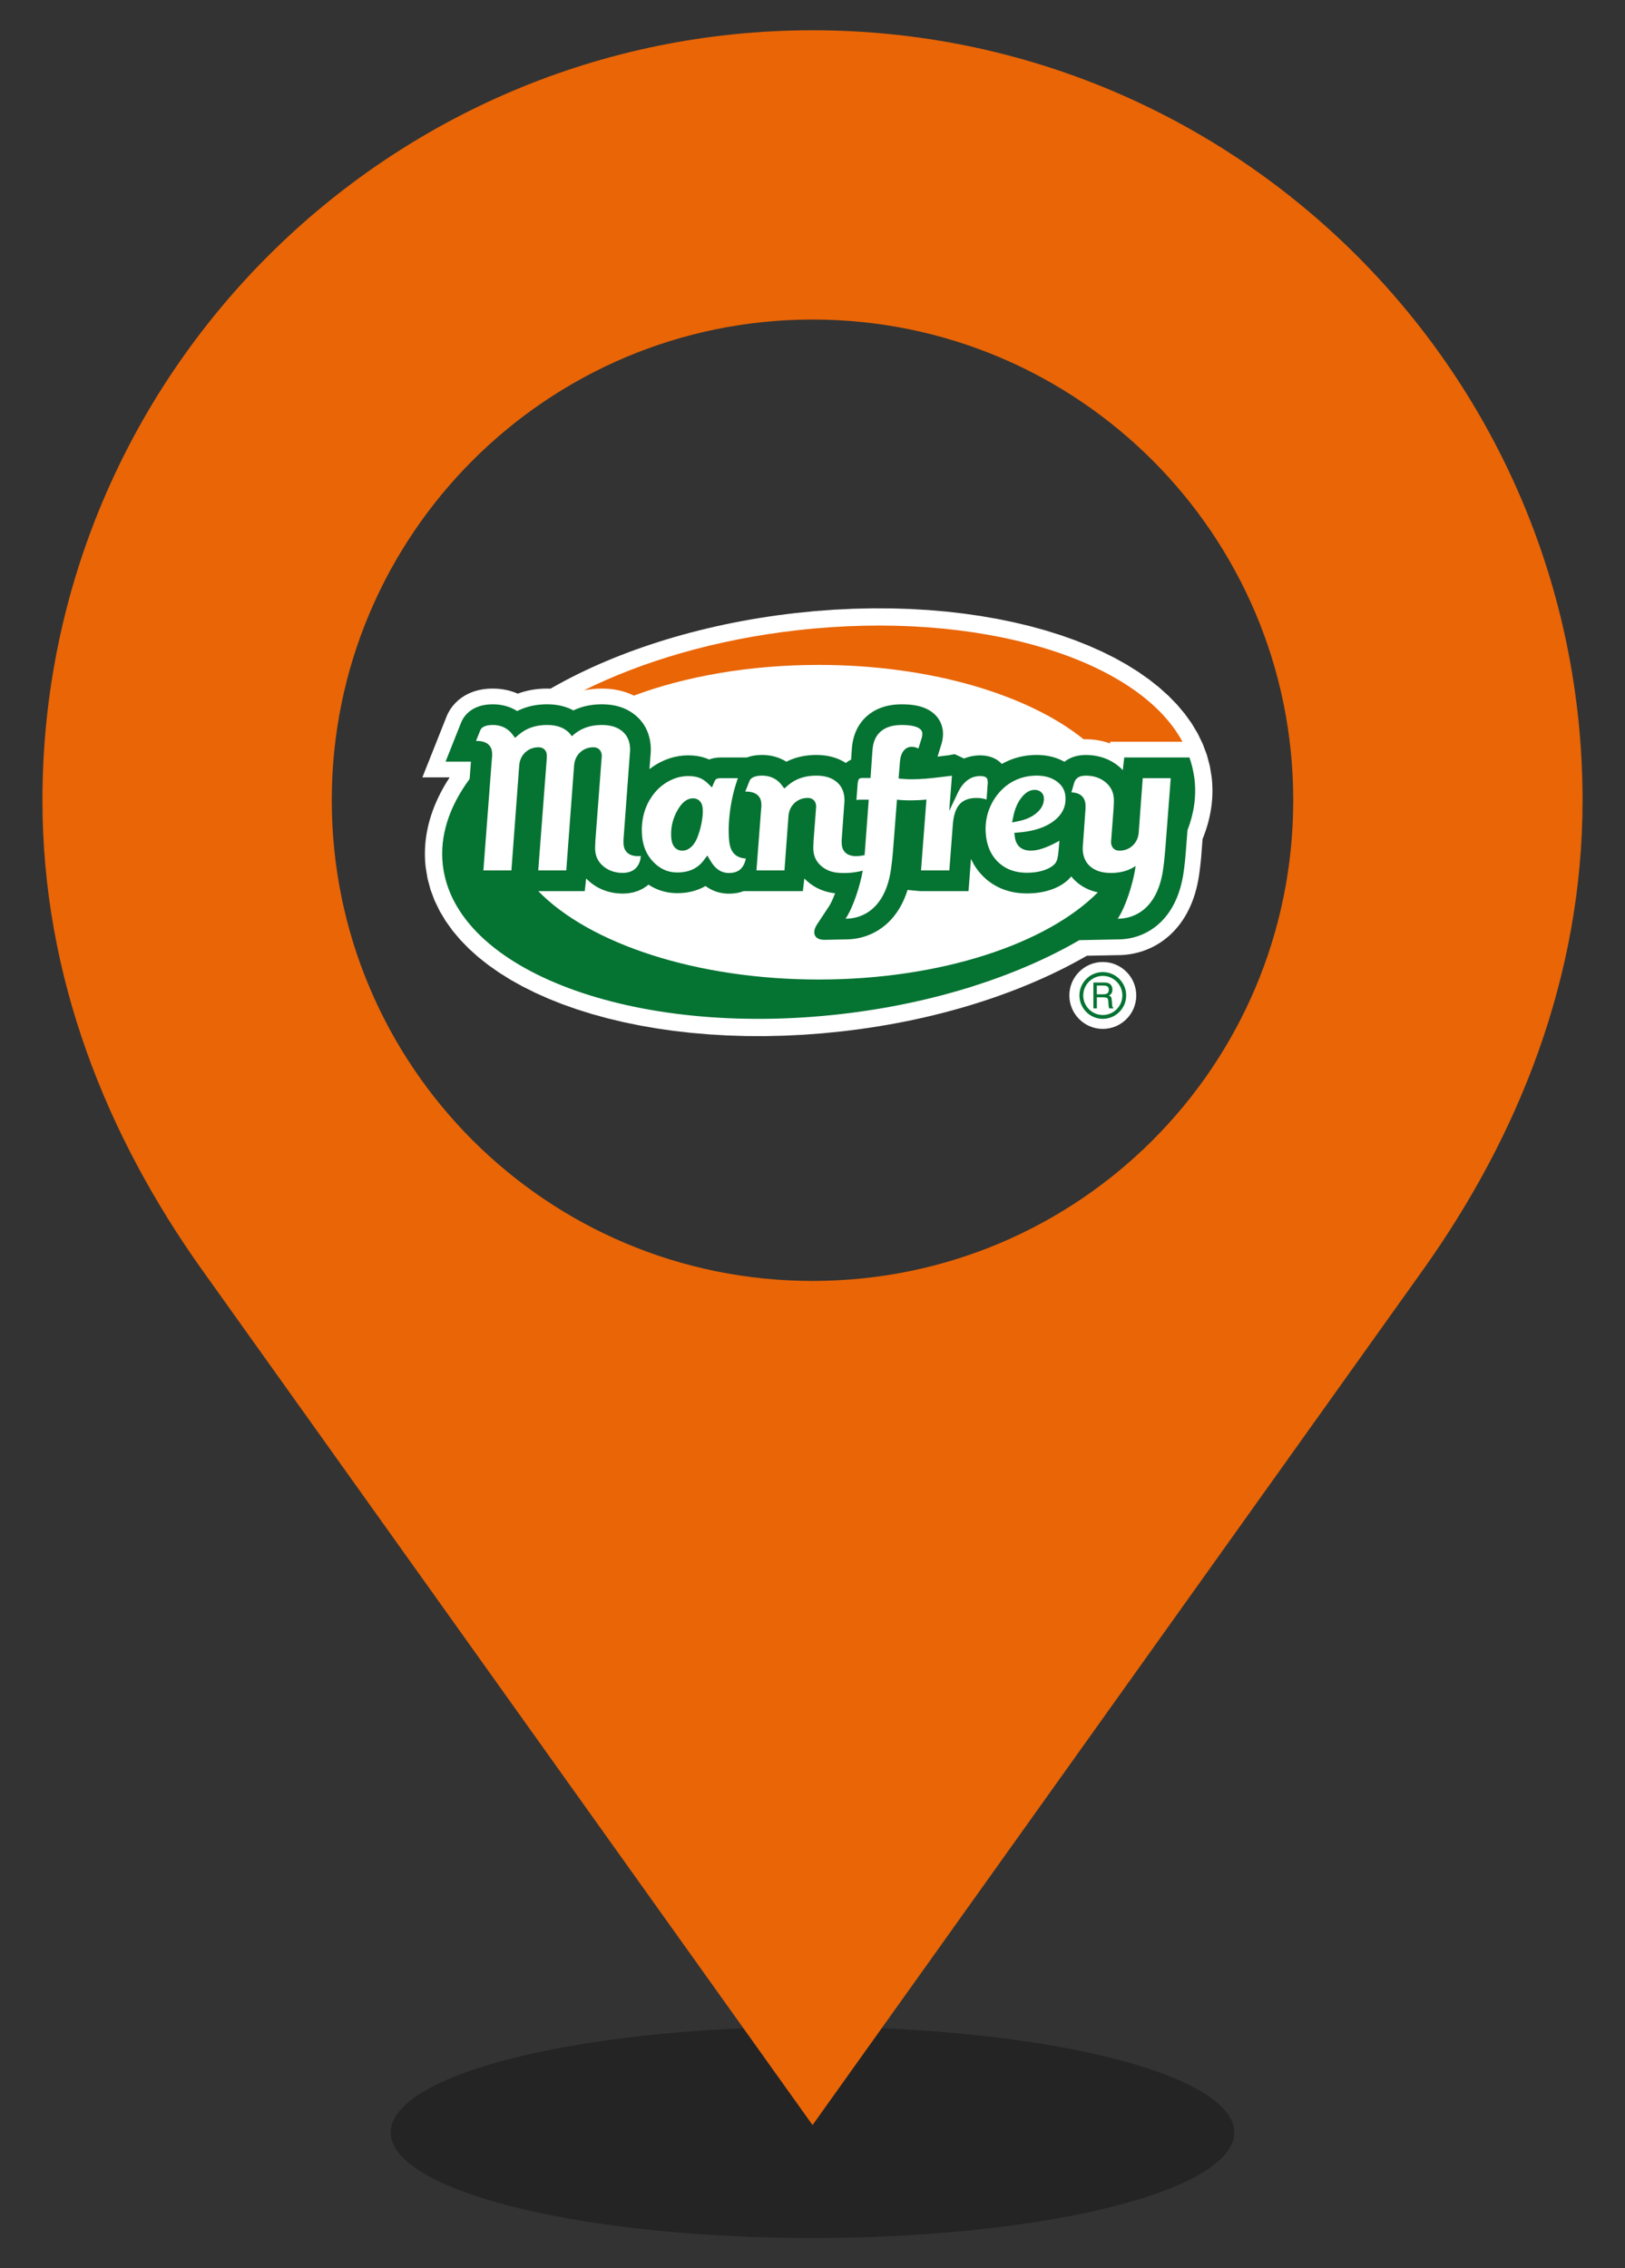<svg xmlns="http://www.w3.org/2000/svg" xmlns:xlink="http://www.w3.org/1999/xlink" id="Capa_1" x="0px" y="0px" width="331px" height="462px" viewBox="0 0 331 462" xml:space="preserve"><rect x="0" y="0" width="331" height="462" fill="#333333" stroke="none"/> <g> <ellipse opacity="0.3" cx="165.5" cy="434.334" rx="85.913" ry="21.5"></ellipse> <path fill="#E96506" d="M165.509,6.167c-86.58,0-156.864,70.294-156.864,156.817 c0,36.152,13.15,68.479,32.495,95.634l124.369,174.217L289.891,258.596 c19.332-27.145,32.465-59.554,32.465-95.612 C322.359,76.46,252.173,6.167,165.509,6.167 M165.509,260.9 c-54.046,0-97.929-43.734-97.929-97.917c0-54.041,43.883-97.898,97.929-97.898 c54.127,0,97.915,43.857,97.915,97.898 C263.424,217.167,219.631,260.9,165.509,260.9"></path> <path fill-rule="evenodd" clip-rule="evenodd" fill="#FFFFFF" d="M224.632,195.938 c3.754,0,6.816,3.061,6.816,6.815s-3.062,6.815-6.816,6.815 s-6.813-3.061-6.813-6.815S220.878,195.938,224.632,195.938 M243.959,149.387 l1.032,2.132l0.828,2.208l0.612,2.28l0.373,2.268l0.052,0.491l0.036,0.417 l0.028,0.417l0.021,0.419l0.015,0.419l0.007,0.415v0.418l-0.007,0.417 l-0.016,0.417l-0.022,0.415l-0.028,0.415l-0.036,0.415l-0.044,0.414l-0.05,0.413 l-0.058,0.411l-0.064,0.413l-0.071,0.411l-0.077,0.41l-0.084,0.408l-0.092,0.409 l-0.098,0.406l-0.104,0.405l-0.111,0.405l-0.116,0.402l-0.126,0.404l-0.128,0.4 l-0.136,0.4l-0.143,0.398l-0.149,0.399l-0.153,0.394l-0.094,0.228l-0.005,0.071 l-0.036,0.449l-0.034,0.452l-0.033,0.452l-0.035,0.448l-0.034,0.447l-0.036,0.46 l-0.023,0.289l-0.022,0.284l-0.025,0.288l-0.027,0.299l-0.027,0.29l-0.028,0.289 l-0.03,0.299L244.526,176l-0.034,0.295l-0.033,0.29l-0.036,0.296l-0.037,0.3 l-0.04,0.305l-0.041,0.299l-0.043,0.295l-0.052,0.363l-0.152,0.894l-0.184,0.908 l-0.215,0.886l-0.241,0.865l-0.273,0.846l-0.301,0.825l-0.333,0.8l-0.359,0.78 l-0.394,0.757l-0.42,0.732l-0.451,0.705l-0.479,0.678l-0.51,0.649l-0.533,0.618 l-0.56,0.586l-0.583,0.552l-0.603,0.517l-0.623,0.481l-0.638,0.445l-0.649,0.405 l-0.664,0.371l-0.674,0.333l-0.678,0.297l-0.681,0.26l-0.679,0.222l-0.682,0.192 l-0.678,0.156l-0.672,0.126l-0.671,0.097l-0.665,0.067l-0.654,0.038l-6.928,0.134 l-0.447,0.26l-1.287,0.717l-1.31,0.705l-1.332,0.692l-1.357,0.678l-1.38,0.665 l-1.402,0.65l-1.426,0.636l-1.447,0.622l-1.468,0.608l-1.49,0.593l-1.511,0.578 l-1.531,0.563l-1.551,0.547l-1.567,0.53l-1.591,0.515l-1.607,0.499l-1.626,0.482 l-1.644,0.465L192.75,206.119l-1.678,0.43l-1.695,0.413l-1.712,0.395l-1.726,0.376 l-1.742,0.358l-1.758,0.339L180.669,208.75l-1.785,0.302l-1.799,0.28l-1.813,0.262 l-1.826,0.24l-1.849,0.222l-4.014,0.405l-3.987,0.298l-3.945,0.19l-3.896,0.086 l-3.841-0.017l-3.784-0.117l-3.72-0.218l-3.652-0.314l-3.579-0.409l-3.5-0.504 l-3.419-0.596l-3.331-0.686l-3.238-0.777l-3.142-0.864l-3.04-0.951l-2.933-1.037 l-2.823-1.12l-2.706-1.206l-2.586-1.289L104,199.559l-2.33-1.456l-2.193-1.539 l-2.051-1.621l-1.902-1.707l-1.748-1.794l-1.584-1.879l-1.409-1.966l-1.228-2.048 l-1.033-2.132l-0.828-2.208l-0.61-2.279l-0.376-2.28l-0.073-0.736l-0.048-0.673 l-0.027-0.674l-0.011-0.675l0.011-0.672l0.027-0.672l0.046-0.669l0.065-0.67 l0.084-0.667l0.101-0.664l0.119-0.663l0.138-0.66l0.153-0.657l0.171-0.655 l0.188-0.649l0.205-0.649l0.223-0.648l0.236-0.641l0.254-0.637l0.268-0.635 l0.285-0.631L89.42,162.125l0.314-0.624l0.328-0.62l0.346-0.618l0.357-0.611 l0.373-0.609l0.385-0.605l0.07-0.105h-5.558l4.95-12.448l0.279-0.621 l0.461-0.8l0.521-0.702l0.538-0.61l0.636-0.59l0.638-0.486l0.635-0.407 l0.644-0.343l0.364-0.163l0.306-0.13l0.341-0.127l0.346-0.119l0.31-0.091 l0.333-0.091l0.303-0.068l0.312-0.069l0.339-0.056l0.272-0.042l0.313-0.038 l0.312-0.033l0.31-0.02l0.294-0.017l0.311-0.008l0.295-0.002l0.319,0.005 l0.349,0.011l0.377,0.024l0.349,0.032l0.358,0.042l0.363,0.055l0.357,0.062 l0.35,0.072l0.346,0.081l0.381,0.102l0.379,0.116l0.307,0.103l0.354,0.128 l0.404,0.167l0.073,0.033l0.192-0.07l0.34-0.118l0.376-0.121l0.36-0.105 l0.322-0.086l0.383-0.095l0.375-0.079l0.334-0.067l0.363-0.064l0.368-0.055 l0.378-0.049l0.357-0.037l0.351-0.032l0.371-0.026l0.375-0.017l0.362-0.01 l0.365-0.002l0.049,0.001L111.551,140.25l0.338,0.007l0.25,0.007l0.293-0.171 l1.287-0.72l1.312-0.709l1.335-0.695l1.359-0.683l1.383-0.667l1.406-0.655 l1.428-0.64l1.451-0.626l1.473-0.611l1.492-0.596l1.515-0.582l1.536-0.565 l1.554-0.551l1.575-0.532l1.593-0.52l1.613-0.5l1.631-0.485l1.649-0.468 l1.666-0.451l1.684-0.432l1.7-0.415l1.717-0.398l1.731-0.378l1.75-0.36 l1.763-0.341l1.778-0.321l1.791-0.303l1.807-0.282l1.818-0.263l1.832-0.242 l1.856-0.223l4.014-0.404l3.988-0.297l3.943-0.191l3.896-0.086l3.842,0.017 l3.784,0.117l3.721,0.218l3.651,0.313l3.579,0.41l3.501,0.504l3.418,0.596 l3.33,0.687l3.239,0.775l3.143,0.865l3.038,0.951l2.935,1.036l2.822,1.122 l2.706,1.205l2.586,1.288l2.461,1.372l2.328,1.456l2.194,1.538l2.05,1.622 l1.902,1.708l1.75,1.793l1.582,1.879l1.41,1.964L243.959,149.387z"></path> <path fill-rule="evenodd" clip-rule="evenodd" fill="#057332" d="M243.261,158.333 c0.018,0.138,0.041,0.274,0.055,0.412c0.397,3.476-0.119,6.95-1.434,10.352 l-0.02,0.241l-0.035,0.456l-0.035,0.455l-0.034,0.454l-0.035,0.452l-0.034,0.451 l-0.056,0.72l-0.049,0.627l-0.035,0.453l-0.021,0.277l-0.023,0.279l-0.025,0.28 l-0.024,0.279l-0.027,0.281l-0.026,0.28l-0.028,0.28l-0.03,0.282l-0.032,0.282 l-0.033,0.282l-0.033,0.283l-0.036,0.285l-0.037,0.283l-0.038,0.282l-0.041,0.285 l-0.046,0.319l-0.137,0.804l-0.164,0.799l-0.186,0.773l-0.212,0.751l-0.232,0.729 l-0.257,0.701l-0.281,0.679l-0.304,0.655l-0.325,0.63l-0.35,0.606l-0.37,0.58 l-0.392,0.553l-0.411,0.526l-0.433,0.499l-0.449,0.472l-0.465,0.441l-0.482,0.412 l-0.496,0.384l-0.506,0.353l-0.517,0.322l-0.526,0.293l-0.531,0.264l-0.536,0.235 l-0.54,0.205l-0.54,0.178l-0.542,0.152l-0.544,0.125l-0.536,0.101l-0.535,0.076 l-0.533,0.054l-0.525,0.031l-8.338,0.164c-12.723,7.383-29.695,12.908-48.64,15.066 c-42.167,4.805-78.56-8.837-81.013-30.367 c-0.68-5.967,1.318-11.931,5.458-17.536l0.269-3.525h-5.166l3.178-7.994 l0.187-0.411l0.29-0.503l0.327-0.442l0.342-0.389l0.405-0.374l0.408-0.312 l0.42-0.269l0.435-0.231l0.236-0.106l0.209-0.089l0.233-0.087l0.237-0.082 l0.218-0.064l0.23-0.062l0.218-0.049l0.222-0.048l0.244-0.041l0.205-0.032 l0.23-0.028l0.232-0.024l0.229-0.016l0.229-0.013l0.238-0.006l0.227-0.001 l0.252,0.003l0.267,0.009l0.286,0.018l0.268,0.025l0.268,0.032l0.271,0.04 l0.268,0.046l0.263,0.055l0.26,0.061l0.274,0.073l0.277,0.084l0.232,0.079 l0.258,0.093l0.287,0.118l0.234,0.106l0.215,0.103l0.229,0.117l0.248,0.135 l0.233,0.139l0.062,0.04l0.063-0.033l0.257-0.125l0.268-0.122l0.28-0.12 l0.274-0.107l0.254-0.095l0.275-0.095l0.291-0.095l0.287-0.082l0.266-0.071 l0.3-0.075l0.299-0.063l0.276-0.056l0.293-0.05l0.298-0.046l0.305-0.04 l0.298-0.03l0.287-0.025l0.305-0.022l0.311-0.014l0.302-0.008l0.296-0.002 l0.066,0.001l0.068-0.001l0.25,0.003l0.283,0.009l0.154,0.011l0.084,0.005 l0.215,0.015l0.24,0.02l0.246,0.027l0.201,0.026l0.218,0.031l0.243,0.04 l0.199,0.038l0.215,0.042l0.23,0.052l0.206,0.051l0.222,0.059l0.213,0.062 l0.211,0.066l0.221,0.074l0.208,0.077l0.192,0.074l0.211,0.088l0.228,0.102 l0.203,0.097l0.183,0.091l0.151,0.082l0.047-0.023l0.267-0.123l0.278-0.119 l0.274-0.107l0.259-0.096l0.276-0.097l0.295-0.093l0.281-0.082l0.266-0.071 l0.3-0.075l0.298-0.063l0.28-0.056l0.29-0.05l0.298-0.046l0.308-0.04 l0.293-0.03l0.291-0.025l0.303-0.022l0.312-0.014l0.302-0.008l0.293-0.002 l0.221,0.001l0.238,0.003l0.244,0.012l0.213,0.012l0.207,0.015l0.238,0.02 l0.25,0.027l0.199,0.026l0.216,0.03l0.242,0.041l0.202,0.038l0.221,0.043 l0.227,0.051l0.203,0.051l0.223,0.059l0.209,0.061l0.218,0.067l0.217,0.076 l0.21,0.076l0.192,0.073l0.211,0.088l0.233,0.104l0.189,0.091l0.184,0.092 l0.207,0.111l0.196,0.111l0.187,0.112l0.197,0.123l0.19,0.13l0.177,0.124 l0.184,0.134l0.193,0.154l0.324,0.274l0.32,0.301l0.326,0.332l0.299,0.354 l0.265,0.34l0.262,0.379l0.237,0.389l0.217,0.399l0.189,0.407l0.173,0.415 l0.151,0.434l0.123,0.421l0.106,0.431l0.086,0.446l0.065,0.447l0.043,0.417 l0.013,0.152l0.011,0.169l0.006,0.141l0.004,0.128l0.002,0.149l0.002,0.127 l-0.002,0.12l-0.002,0.157l-0.009,0.168l-0.004,0.087l-0.004,0.089l-0.009,0.15 l-0.01,0.123l-0.006,0.09l-0.01,0.107l-0.007,0.074l-0.21,2.832l0.168-0.131 l0.337-0.245l0.351-0.24l0.353-0.226l0.353-0.213l0.195-0.111l0.178-0.096 l0.181-0.097l0.2-0.102l0.181-0.088l0.173-0.084l0.204-0.092l0.198-0.086 l0.189-0.079l0.188-0.075l0.181-0.068l0.189-0.07l0.207-0.072l0.195-0.062 l0.209-0.065l0.198-0.056L137.105,154.25l0.207-0.051l0.19-0.045l0.214-0.047 l0.203-0.039l0.199-0.037l0.212-0.034l0.204-0.029l0.193-0.025l0.211-0.025 l0.211-0.019l0.213-0.016l0.191-0.01l0.201-0.011l0.215-0.005l0.211-0.002 l0.256,0.003l0.242,0.006l0.244,0.012l0.237,0.016l0.248,0.02l0.248,0.028 l0.237,0.031l0.23,0.035l0.232,0.04l0.252,0.051l0.242,0.055l0.232,0.059 l0.234,0.066l0.223,0.07l0.241,0.081l0.214,0.081l0.229,0.091l0.229,0.101 l0.064-0.027l0.164-0.057l0.217-0.075l0.238-0.061l0.189-0.046l0.225-0.043 l0.201-0.033l0.157-0.019l0.183-0.022l0.233-0.018l0.177-0.008l0.182-0.006 l0.172-0.002h5.287l0.123-0.046l0.227-0.075l0.229-0.072l0.231-0.06 l0.226-0.054l0.226-0.045l0.215-0.038l0.226-0.033l0.229-0.03l0.241-0.023 l0.222-0.016l0.222-0.012l0.228-0.007l0.222-0.002l0.27,0.002l0.283,0.013 l0.267,0.016l0.276,0.024l0.264,0.034l0.262,0.036l0.273,0.049l0.275,0.057 l0.268,0.064l0.259,0.07l0.251,0.076l0.26,0.086l0.27,0.1l0.256,0.104 l0.244,0.11l0.22,0.105l0.233,0.118l0.243,0.135l0.234,0.136l0.063,0.04 l0.043-0.022l0.282-0.138l0.267-0.121l0.265-0.113l0.292-0.115l0.268-0.098 l0.258-0.089l0.281-0.091l0.289-0.084l0.281-0.075l0.294-0.072l0.286-0.062 l0.287-0.057l0.305-0.052l0.293-0.043l0.283-0.038l0.3-0.033l0.306-0.026 l0.297-0.021l0.302-0.014l0.312-0.009l0.294-0.002l0.233,0.002l0.236,0.006 l0.216,0.008l0.223,0.012l0.231,0.017l0.222,0.019l0.22,0.024l0.238,0.03 l0.211,0.03l0.211,0.035l0.238,0.043l0.229,0.047l0.197,0.045l0.227,0.054 l0.226,0.063l0.196,0.057l0.208,0.065l0.218,0.073l0.21,0.077l0.205,0.08 l0.218,0.09l0.195,0.087l0.215,0.1l0.204,0.105l0.183,0.098l0.196,0.11 l0.195,0.117l0.189,0.121l0.03,0.02l0.488-0.365l0.521-0.285l0.067-0.028 l0.159-2.252l0.019-0.231L173.561,152l0.026-0.216l0.032-0.243l0.039-0.24 l0.041-0.231l0.047-0.223l0.05-0.236l0.06-0.231l0.059-0.217l0.07-0.235 l0.071-0.219l0.078-0.226l0.081-0.214l0.087-0.219l0.094-0.211l0.098-0.213 l0.107-0.219l0.114-0.214l0.122-0.212l0.114-0.192l0.129-0.202l0.131-0.191 l0.136-0.19l0.138-0.183l0.151-0.191l0.167-0.194l0.145-0.162l0.176-0.186 l0.181-0.176l0.146-0.139l0.17-0.152l0.194-0.166l0.204-0.163l0.187-0.14 l0.181-0.127l0.194-0.132l0.202-0.13l0.209-0.125l0.221-0.124l0.2-0.103 l0.194-0.099l0.238-0.112l0.214-0.09l0.208-0.085l0.217-0.083l0.23-0.082 l0.225-0.072l0.217-0.067l0.228-0.063l0.239-0.062l0.247-0.054l0.208-0.043 l0.235-0.046l0.231-0.038l0.231-0.034l0.246-0.033l0.223-0.024l0.245-0.023 l0.241-0.017l0.236-0.014l0.255-0.01l0.233-0.005l0.241-0.001l0.344,0.002 l0.342,0.008l0.333,0.016l0.323,0.019l0.335,0.026l0.315,0.036l0.315,0.039 l0.325,0.049l0.308,0.057l0.313,0.065l0.299,0.074l0.311,0.084l0.315,0.101 l0.306,0.108l0.294,0.12l0.307,0.138l0.314,0.164l0.261,0.152l0.277,0.176 l0.285,0.207l0.298,0.24l0.281,0.267l0.24,0.253l0.236,0.286l0.233,0.329 l0.189,0.315l0.183,0.35l0.157,0.382l0.118,0.352l0.095,0.367l0.067,0.358 l0.046,0.37l0.01,0.19l0.008,0.129l0.004,0.187l-0.004,0.195l-0.006,0.141 l-0.007,0.141l-0.018,0.184l-0.017,0.156l-0.021,0.145l-0.02,0.126l-0.018,0.116 l-0.027,0.149l-0.032,0.153l-0.035,0.16l-0.036,0.146l-0.047,0.174l-0.822,2.653 l0.173-0.022l0.321-0.039l0.323-0.04l0.322-0.04l0.321-0.041l0.322-0.039 l0.318-0.039l0.179-0.022l1.209-0.226l1.91,0.895l0.265-0.106l0.319-0.113 l0.328-0.102l0.329-0.085l0.325-0.072l0.353-0.063l0.331-0.043l0.323-0.033 l0.344-0.02l0.332-0.006l0.242,0.004l0.216,0.009l0.197,0.012l0.23,0.02 l0.247,0.032l0.209,0.034l0.263,0.05l0.206,0.052l0.218,0.055l0.273,0.09 l0.206,0.077l0.238,0.097l0.237,0.114l0.267,0.142l0.186,0.117l0.24,0.154 l0.461,0.372l0.306,0.316l0.088-0.052l0.342-0.182l0.342-0.17l0.327-0.154 l0.183-0.082l0.172-0.073l0.184-0.077l0.187-0.074l0.171-0.066L206.25,154.603 l0.188-0.065l0.162-0.055l0.174-0.056l0.205-0.064l0.173-0.048l0.179-0.05 l0.211-0.056l0.177-0.042l0.181-0.043l0.181-0.038l0.197-0.042l0.186-0.033 l0.181-0.033l0.193-0.032l0.2-0.03l0.2-0.026l0.187-0.022l0.194-0.02 l0.168-0.016l0.183-0.016l0.226-0.017l0.184-0.008l0.165-0.009l0.222-0.009 l0.214-0.001l0.17-0.001l0.228,0.002l0.233,0.006l0.196,0.008l0.238,0.011 l0.235,0.019l0.21,0.018l0.223,0.024l0.217,0.028l0.22,0.03l0.218,0.036 l0.219,0.039l0.224,0.046l0.214,0.046l0.208,0.051l0.226,0.058L214.648,154.25 l0.219,0.065l0.215,0.072l0.2,0.069l0.213,0.082l0.211,0.083l0.195,0.087 l0.179,0.078l0.224,0.106l0.191,0.099l0.192,0.102l0.129,0.074l0.159-0.131 l0.521-0.344l0.533-0.279l0.534-0.218l0.528-0.162l0.513-0.118l0.5-0.076 l0.48-0.046l0.469-0.018l0.452,0.003l0.256,0.011l0.229,0.013l0.237,0.019 l0.23,0.024l0.217,0.025l0.239,0.033l0.209,0.035l0.208,0.035l0.24,0.05 l0.198,0.043l0.235,0.058l0.217,0.06l0.196,0.055l0.223,0.068l0.222,0.075 l0.218,0.081l0.183,0.072l0.207,0.083l0.221,0.097l0.216,0.1l0.198,0.102 l0.177,0.093l0.202,0.112l0.197,0.114l0.198,0.123l0.181,0.119l0.187,0.125 l0.189,0.137l0.177,0.132l0.195,0.154l0.333,0.283l0.321,0.304l0.245,0.251 l0.289-2.58h9.364v0.001h3.921C242.754,155.62,243.07,157.019,243.261,158.333 M109.641,181.5c10.353,10.647,32.082,18.008,57.116,18.008 c24.838,0,46.424-7.246,56.87-17.758l-0.045-0.011l-0.205-0.045l-0.213-0.054 l-0.215-0.056l-0.211-0.063l-0.221-0.068l-0.201-0.07l-0.213-0.075l-0.23-0.092 l-0.183-0.076l-0.193-0.084l-0.215-0.1l-0.218-0.112l-0.191-0.103l-0.181-0.101 l-0.198-0.119l-0.191-0.122l-0.193-0.128l-0.179-0.128L219.75,180.011l-0.202-0.16 l-0.315-0.267l-0.323-0.3l-0.322-0.334l-0.297-0.346l-0.08-0.103l-0.249,0.295 l-0.287,0.298l-0.269,0.243l-0.2,0.171l-0.204,0.163l-0.204,0.154l-0.218,0.155 l-0.238,0.158l-0.234,0.144l-0.23,0.133l-0.236,0.127l-0.247,0.125l-0.248,0.117 l-0.238,0.104l-0.247,0.103l-0.253,0.099l-0.254,0.092l-0.256,0.085l-0.277,0.088 l-0.267,0.076l-0.273,0.074l-0.263,0.063l-0.266,0.061l-0.289,0.058l-0.271,0.05 l-0.267,0.044l-0.273,0.041l-0.289,0.036l-0.287,0.031l-0.265,0.024l-0.275,0.02 l-0.293,0.018l-0.279,0.011l-0.282,0.007l-0.293,0.002l-0.307-0.002l-0.304-0.01 l-0.295-0.014l-0.308-0.02l-0.31-0.029l-0.289-0.032l-0.292-0.037l-0.317-0.048 l-0.289-0.053l-0.279-0.056l-0.298-0.067l-0.281-0.068l-0.304-0.082l-0.281-0.087 l-0.267-0.085l-0.284-0.101l-0.284-0.107l-0.277-0.114l-0.27-0.119l-0.268-0.125 l-0.262-0.132l-0.265-0.141l-0.264-0.149l-0.241-0.146l-0.256-0.162l-0.25-0.171 l-0.236-0.167l-0.239-0.181l-0.226-0.177l-0.238-0.198l-0.223-0.2l-0.208-0.19 l-0.216-0.209l-0.208-0.211l-0.2-0.215l-0.197-0.219l-0.193-0.227l-0.182-0.227 l-0.188-0.245l-0.17-0.237l-0.164-0.235l-0.166-0.257l-0.154-0.249l-0.15-0.255 l-0.141-0.258l-0.14-0.266L197.879,175.125l-0.097-0.208L197.281,181.5h-9.87 l-2.554-0.238l-0.174,0.539l-0.256,0.701l-0.28,0.679l-0.305,0.655l-0.324,0.632 l-0.351,0.605l-0.369,0.579l-0.392,0.553l-0.413,0.526l-0.431,0.5l-0.449,0.471 l-0.465,0.441l-0.483,0.412l-0.495,0.384l-0.506,0.353l-0.517,0.322l-0.526,0.293 l-0.533,0.264l-0.536,0.235l-0.54,0.205l-0.541,0.178l-0.541,0.152l-0.542,0.125 l-0.538,0.101l-0.535,0.076l-0.533,0.054l-0.525,0.031l-4.838,0.095 c-2.069,0.009-2.592-1.449-1.516-3.106l2.435-3.689l0.09-0.144l0.097-0.165 l0.102-0.184l0.106-0.197l0.107-0.214l0.108-0.227l0.111-0.241l0.11-0.25 l0.111-0.26l0.11-0.269l0.111-0.278l0.098-0.259l-0.214-0.024l-0.251-0.034 l-0.212-0.036l-0.208-0.036l-0.238-0.048l-0.211-0.049l-0.2-0.049l-0.227-0.059 l-0.217-0.063l-0.216-0.066l-0.236-0.082l-0.189-0.069l-0.188-0.073l-0.234-0.097 l-0.204-0.091l-0.188-0.086l-0.194-0.097l-0.213-0.11l-0.224-0.126l-0.172-0.103 l-0.172-0.105l-0.201-0.129l-0.177-0.122l-0.179-0.125l-0.192-0.146l-0.206-0.162 l-0.324-0.279l-0.323-0.301l-0.25-0.256L163.54,181.5h-12.081l-0.053,0.021 l-0.352,0.123l-0.381,0.109l-0.363,0.085l-0.366,0.069l-0.369,0.051l-0.36,0.034 l-0.365,0.021l-0.379,0.008l-0.289-0.006L147.891,182l-0.28-0.024l-0.306-0.036 l-0.302-0.051l-0.274-0.053l-0.283-0.069l-0.273-0.074l-0.298-0.094l-0.289-0.105 l-0.255-0.104l-0.264-0.117l-0.268-0.133l-0.255-0.137l-0.25-0.147l-0.245-0.155 l-0.254-0.176l-0.091-0.067l-0.222,0.124l-0.271,0.147l-0.301,0.147l-0.297,0.134 l-0.287,0.117l-0.29,0.111l-0.295,0.102l-0.315,0.099l-0.312,0.085l-0.298,0.074 l-0.303,0.066l-0.313,0.062L139.875,181.778l-0.312,0.041l-0.305,0.034l-0.326,0.029 l-0.332,0.017l-0.317,0.012l-0.312,0.003l-0.287-0.001l-0.285-0.013l-0.256-0.016 l-0.27-0.021l-0.277-0.032l-0.268-0.035l-0.268-0.043l-0.271-0.05l-0.271-0.057 l-0.274-0.068l-0.257-0.069l-0.266-0.079l-0.258-0.085l-0.258-0.091l-0.259-0.102 l-0.248-0.103l-0.25-0.112l-0.24-0.115l-0.233-0.12l-0.258-0.139l-0.252-0.147 l-0.214-0.132l-0.17-0.11L131.75,180.463l-0.849,0.555l-0.946,0.442l-1.016,0.313 l-1.061,0.182l-1.088,0.056l-1.043-0.06l-0.309-0.035l-0.244-0.033l-0.215-0.037 l-0.209-0.036l-0.234-0.048l-0.213-0.048l-0.208-0.05l-0.222-0.059l-0.211-0.062 l-0.222-0.067l-0.239-0.082l-0.185-0.069l-0.192-0.074l-0.235-0.097l-0.187-0.085 l-0.195-0.088l-0.211-0.106l-0.209-0.108l-0.205-0.115l-0.178-0.105l-0.193-0.119 l-0.188-0.123l-0.165-0.112l-0.19-0.134l-0.198-0.149l-0.198-0.156l-0.324-0.28 l-0.326-0.304l-0.244-0.251L119.107,181.5H109.641z"></path> <path fill-rule="evenodd" clip-rule="evenodd" fill="#057332" d="M224.632,197.991 c2.624,0,4.765,2.14,4.765,4.762c0,2.623-2.141,4.764-4.765,4.764 c-2.621,0-4.762-2.141-4.762-4.764C219.87,200.131,222.011,197.991,224.632,197.991 M224.632,198.769c2.196,0,3.985,1.79,3.985,3.984 c0,2.196-1.789,3.984-3.985,3.984c-2.194,0-3.982-1.788-3.982-3.984 C220.649,200.559,222.438,198.769,224.632,198.769 M223.418,200.738v1.785h1.223 c0.442,0,0.753-0.072,0.938-0.215c0.181-0.144,0.273-0.381,0.273-0.715 c0-0.313-0.086-0.532-0.257-0.663c-0.174-0.128-0.49-0.192-0.954-0.192H223.418z M222.717,200.118h2.042c0.331,0,0.576,0.015,0.731,0.042 c0.158,0.03,0.297,0.077,0.421,0.144c0.224,0.121,0.392,0.292,0.508,0.507 c0.116,0.218,0.173,0.474,0.173,0.767c0,0.284-0.061,0.527-0.183,0.728 c-0.121,0.203-0.302,0.361-0.544,0.475c0.206,0.057,0.352,0.153,0.438,0.289 c0.087,0.136,0.141,0.366,0.163,0.691l0.06,0.869 c0.013,0.186,0.038,0.325,0.073,0.416c0.038,0.093,0.094,0.158,0.169,0.197 v0.146h-0.826c-0.068-0.11-0.114-0.344-0.14-0.705v-0.022l-0.045-0.687 c-0.023-0.353-0.098-0.581-0.225-0.687c-0.127-0.104-0.442-0.156-0.948-0.156 h-1.159v2.257h-0.708V200.118z"></path> <path fill-rule="evenodd" clip-rule="evenodd" fill="#FFFFFF" d="M126.113,177.754l-0.145-0.017 l-0.141-0.019l-0.138-0.024l-0.138-0.024l-0.135-0.028l-0.135-0.029l-0.131-0.032 l-0.13-0.035l-0.13-0.037l-0.127-0.04l-0.122-0.042l-0.123-0.046l-0.122-0.046 l-0.119-0.049l-0.118-0.053l-0.116-0.053l-0.115-0.058l-0.112-0.058L123.707,177 l-0.111-0.064l-0.109-0.066l-0.105-0.071l-0.105-0.071l-0.105-0.074l-0.102-0.077 l-0.098-0.076l-0.194-0.167l-0.183-0.17l-0.168-0.174l-0.16-0.18l-0.145-0.183 l-0.134-0.188l-0.123-0.192l-0.112-0.196l-0.1-0.203l-0.091-0.208l-0.08-0.214 l-0.068-0.221l-0.059-0.227l-0.048-0.234l-0.037-0.24L121.242,173.25l-0.006-0.064 l-0.004-0.071l-0.003-0.078l-0.005-0.079l-0.002-0.086v-0.086l-0.002-0.092v-0.093 l0.002-0.098l0.002-0.103l0.004-0.105l0.003-0.109l0.004-0.111l0.005-0.117 l0.008-0.118l0.008-0.137v-0.089l0.004-0.073l0.004-0.116l0.002-0.054 l0.002-0.05l0.002-0.05l0.001-0.034l1.28-16.93l0.002-0.012l0.002-0.027 l0.005-0.03l0.003-0.029l0.004-0.033l0.003-0.038l0.003-0.043l0.001-0.04 l0.001-0.04l-0.001-0.044l-0.001-0.041l-0.002-0.032l-0.001-0.033l-0.003-0.035 l-0.003-0.029l-0.003-0.037l-0.016-0.142l-0.029-0.15l-0.039-0.152l-0.053-0.147 l-0.067-0.142l-0.083-0.141l-0.098-0.131l-0.113-0.121l-0.127-0.106l-0.141-0.096 l-0.148-0.075l-0.153-0.06l-0.155-0.043l-0.158-0.028l-0.158-0.018l-0.156-0.005 l-0.193,0.004l-0.186,0.012l-0.186,0.019l-0.182,0.028l-0.179,0.036l-0.179,0.043 l-0.172,0.053l-0.172,0.06L119.25,152.53l-0.164,0.077l-0.16,0.084l-0.156,0.092 l-0.152,0.1l-0.148,0.107l-0.141,0.114l-0.14,0.123l-0.132,0.13l-0.129,0.134 l-0.118,0.139l-0.111,0.146l-0.106,0.151l-0.098,0.154l-0.089,0.161l-0.082,0.163 L117.25,154.574l-0.066,0.173l-0.061,0.175l-0.051,0.179l-0.043,0.182l-0.035,0.186 l-0.029,0.189l-0.021,0.191l-1.6,21.439h-5.707l1.644-21.618 c0.058-0.794,0.197-1.734,0.022-2.35l-0.055-0.147l-0.066-0.142l-0.082-0.141 L111,152.759l-0.113-0.121l-0.125-0.106l-0.142-0.096l-0.147-0.075l-0.153-0.06 l-0.156-0.043l-0.155-0.028l-0.162-0.018l-0.154-0.005l-0.193,0.004l-0.188,0.012 l-0.184,0.019l-0.182,0.028l-0.18,0.036l-0.176,0.043l-0.177,0.053l-0.17,0.06 l-0.168,0.068l-0.164,0.077l-0.159,0.084l-0.156,0.092l-0.152,0.1l-0.146,0.107 l-0.143,0.114l-0.141,0.123l-0.133,0.13l-0.127,0.134l-0.119,0.139l-0.111,0.146 l-0.104,0.151l-0.099,0.154l-0.09,0.161l-0.082,0.163l-0.075,0.169l-0.066,0.173 l-0.058,0.175l-0.05,0.179l-0.045,0.182l-0.037,0.186l-0.027,0.189l-0.022,0.191 l-1.599,21.439h-5.707l1.744-22.934l0.006-0.039l0.008-0.067l0.008-0.067 l0.008-0.069l0.004-0.07l0.005-0.072l0.003-0.073L100.25,153.825v-0.07 l-0.002-0.071l-0.003-0.076l-0.001-0.076l-0.005-0.078l-0.005-0.082l-0.005-0.086 l-0.009-0.101l-0.031-0.248l-0.059-0.257l-0.084-0.245l-0.113-0.235l-0.139-0.22 l-0.164-0.201l-0.188-0.18l-0.201-0.151l-0.121-0.077l-0.115-0.064l-0.117-0.058 l-0.119-0.054l-0.124-0.048l-0.126-0.041l-0.131-0.039l-0.131-0.033l-0.135-0.028 l-0.138-0.025l-0.14-0.02l-0.143-0.018l-0.145-0.012l-0.149-0.009l-0.149-0.005 l-0.157-0.002l-0.132,0.002h-0.006l0.851-2.136l0.062-0.136l0.063-0.111 l0.075-0.101l0.084-0.097l0.1-0.091l0.116-0.088l0.13-0.084l0.154-0.082 l0.076-0.034l0.082-0.036l0.09-0.032l0.092-0.033l0.096-0.027l0.1-0.028 l0.105-0.023l0.109-0.024l0.113-0.019l0.116-0.018l0.123-0.014l0.126-0.015 l0.129-0.008l0.135-0.007l0.139-0.004l0.141-0.001l0.168,0.003l0.163,0.005 l0.16,0.01l0.157,0.014l0.154,0.019l0.151,0.021l0.147,0.027l0.148,0.03 l0.143,0.034l0.142,0.038l0.14,0.043l0.135,0.045l0.135,0.048l0.132,0.055 l0.129,0.058l0.132,0.063l0.129,0.065l0.123,0.067l0.118,0.071l0.119,0.075 l0.115,0.079l0.112,0.082l0.11,0.085l0.109,0.09l0.106,0.094l0.103,0.095 l0.102,0.101l0.101,0.106l0.098,0.109l0.096,0.113l0.094,0.116l0.576,0.758 l0.758-0.651l0.154-0.127l0.155-0.122l0.157-0.119l0.158-0.112l0.16-0.11 l0.162-0.106l0.162-0.099l0.166-0.095l0.166-0.093l0.17-0.086l0.172-0.084 l0.172-0.079l0.174-0.074l0.178-0.069l0.179-0.068l0.185-0.064l0.186-0.059 l0.186-0.054l0.194-0.051l0.193-0.049l0.196-0.042L109.5,147.835l0.202-0.035 l0.206-0.031l0.208-0.027l0.21-0.022l0.215-0.018l0.217-0.016l0.221-0.01 l0.222-0.007l0.228-0.001l0.066,0.001l0.051-0.001l0.168,0.003l0.164,0.005 l0.109,0.008l0.083,0.004l0.153,0.011l0.152,0.012l0.149,0.017l0.147,0.019 l0.145,0.02l0.143,0.023l0.137,0.026l0.139,0.029l0.135,0.029l0.133,0.033 l0.129,0.035l0.127,0.037l0.127,0.039l0.123,0.042l0.121,0.043l0.119,0.047 l0.115,0.048l0.114,0.05l0.112,0.054l0.107,0.055l0.107,0.057l0.106,0.062 l0.104,0.061l0.101,0.064l0.099,0.066l0.098,0.068l0.095,0.071l0.091,0.072 l0.187,0.156l0.169,0.158l0.158,0.164l0.147,0.173l0.138,0.176l0.127,0.184 l0.045,0.074l0.381-0.327l0.154-0.127l0.156-0.122l0.155-0.119l0.159-0.112 l0.16-0.11l0.162-0.106l0.164-0.099l0.164-0.095l0.168-0.093l0.17-0.086 l0.17-0.084l0.172-0.079l0.175-0.074l0.176-0.069l0.181-0.068l0.185-0.064 l0.185-0.059l0.188-0.054l0.19-0.051l0.195-0.049l0.195-0.042l0.201-0.039 l0.201-0.035l0.205-0.031l0.209-0.027L121.5,147.72l0.215-0.018l0.217-0.016 l0.222-0.01l0.222-0.007l0.227-0.001l0.164,0.001l0.162,0.003l0.158,0.007 l0.156,0.009l0.155,0.011l0.151,0.012l0.148,0.017l0.146,0.019l0.146,0.02 l0.141,0.023l0.141,0.026l0.137,0.029l0.137,0.029l0.131,0.033l0.129,0.035 l0.129,0.037l0.127,0.039l0.121,0.042l0.121,0.043l0.117,0.047l0.118,0.048 l0.113,0.05l0.11,0.054l0.111,0.055l0.107,0.057l0.105,0.062l0.103,0.061 l0.103,0.064l0.1,0.066l0.096,0.068l0.096,0.071l0.092,0.072l0.185,0.156 l0.169,0.158l0.159,0.164l0.147,0.173l0.137,0.176l0.127,0.184l0.117,0.192 l0.107,0.199l0.096,0.206l0.09,0.214l0.076,0.224l0.069,0.23l0.06,0.24 l0.049,0.249l0.037,0.261l0.027,0.272l0.008,0.075l0.004,0.082l0.004,0.083 l0.002,0.08l0.002,0.081v0.08l-0.002,0.078v0.082l-0.002,0.081l-0.006,0.083 l-0.004,0.083l-0.006,0.085l-0.006,0.082l-0.006,0.084l-0.008,0.08l-0.008,0.093 l-1.289,17.408l0.002,0.032v0.009l-0.004,0.016l-0.006,0.055L127,171.19 l-0.002,0.141l-0.002,0.131l0.002,0.121L127,171.696l0.002,0.102l0.006,0.095 l0.006,0.098l0.033,0.262l0.055,0.265l0.078,0.254l0.103,0.246l0.13,0.23 l0.158,0.214l0.182,0.195l0.195,0.163l0.119,0.082l0.111,0.068l0.117,0.064 l0.121,0.058l0.125,0.05l0.127,0.047l0.131,0.039l0.131,0.038l0.139,0.029 l0.139,0.027c0.432,0.066,0.875,0.067,1.317,0.028 C130.479,175.265,129.996,178.158,126.113,177.754 M193.895,157.996l0.011-0.003 l-0.562,7.187l1.836-3.87l0.105-0.209l0.11-0.202l0.114-0.194l0.113-0.187 l0.118-0.182l0.119-0.172l0.124-0.167l0.127-0.158l0.129-0.152l0.13-0.145 l0.133-0.137l0.136-0.132l0.142-0.125l0.141-0.119l0.144-0.11l0.145-0.104 l0.15-0.099l0.149-0.091l0.151-0.083l0.153-0.076l0.154-0.069l0.155-0.062 l0.159-0.055l0.161-0.051l0.161-0.043l0.166-0.035l0.166-0.03l0.172-0.021 l0.172-0.019l0.177-0.01l0.179-0.003h0.113l0.109,0.006l0.103,0.006 l0.098,0.008l0.095,0.013l0.086,0.014l0.082,0.015l0.078,0.02l0.074,0.018 l0.066,0.022l0.062,0.023l0.058,0.025l0.054,0.024l0.047,0.027l0.043,0.025 l0.031,0.021l0.079,0.062l0.056,0.059l0.05,0.065l0.043,0.072l0.035,0.084 l0.035,0.1l0.024,0.117l0.018,0.149l0.004,0.036l0.004,0.046l0.003,0.043 l0.002,0.038l0.004,0.032v0.026l0.002,0.019v0.016v0.027v0.062v0.031v0.034 v0.036l0.002,0.015l-0.24,3.34l-0.125-0.038l-0.193-0.054l-0.188-0.047 l-0.099-0.022l-0.097-0.021l-0.098-0.019l-0.097-0.016l-0.098-0.016l-0.096-0.014 l-0.101-0.013l-0.097-0.011l-0.097-0.01l-0.1-0.009l-0.099-0.007l-0.096-0.006 l-0.103-0.005l-0.099-0.003l-0.099-0.001l-0.104-0.001l-0.267,0.005l-0.264,0.014 l-0.258,0.025l-0.253,0.035l-0.247,0.046l-0.237,0.057l-0.232,0.068l-0.226,0.079 l-0.22,0.091l-0.211,0.103l-0.201,0.115l-0.195,0.127l-0.187,0.139l-0.176,0.151 l-0.166,0.163l-0.153,0.171l-0.146,0.183l-0.134,0.195l-0.125,0.205l-0.116,0.217 l-0.105,0.226l-0.099,0.237l-0.091,0.247l-0.083,0.257l-0.075,0.267l-0.067,0.278 l-0.061,0.289l-0.054,0.297l-0.049,0.309l-0.041,0.319l-0.034,0.332l-0.028,0.337 l-0.695,9.173h-5.771l1.106-14.436c-1.709,0.2-4.329,0.232-6.005,0.024 l-0.787,10.201l-0.016,0.204l-0.017,0.198l-0.018,0.201l-0.017,0.197l-0.017,0.198 l-0.018,0.197l-0.02,0.195l-0.02,0.193l-0.02,0.193l-0.02,0.193l-0.021,0.189 l-0.022,0.191l-0.021,0.187l-0.021,0.189l-0.022,0.186l-0.024,0.186l-0.025,0.182 l-0.022,0.183l-0.024,0.183l-0.025,0.181l-0.027,0.178l-0.03,0.207 c-1.144,7.482-5.457,9.837-9.218,9.837c1.611-2.36,3.026-6.981,3.504-9.795 c-1.673,0.446-3.491,0.592-5.181,0.424l-0.146-0.017l-0.142-0.019l-0.138-0.024 l-0.138-0.024l-0.136-0.028l-0.134-0.029l-0.131-0.032l-0.13-0.035l-0.13-0.037 l-0.125-0.04l-0.125-0.042l-0.123-0.046l-0.12-0.046l-0.122-0.049l-0.115-0.053 l-0.116-0.053L168.375,177.122l-0.114-0.058L168.149,177l-0.108-0.064l-0.109-0.066 l-0.107-0.071l-0.104-0.071l-0.104-0.074l-0.104-0.077l-0.097-0.076l-0.193-0.167 l-0.184-0.17l-0.169-0.174l-0.158-0.18l-0.144-0.183l-0.135-0.188l-0.123-0.192 l-0.112-0.196l-0.101-0.203l-0.091-0.208l-0.079-0.214l-0.069-0.221l-0.059-0.227 l-0.048-0.234l-0.037-0.24L165.687,173.25l-0.004-0.064l-0.005-0.071l-0.005-0.078 l-0.003-0.079l-0.002-0.086l-0.002-0.086v-0.092v-0.093l0.002-0.098l0.002-0.103 l0.002-0.105l0.004-0.109l0.004-0.111l0.007-0.117l0.006-0.118l0.007-0.137 l0.003-0.089l0.002-0.073l0.004-0.116l0.002-0.054l0.002-0.05l0.002-0.05 l0.001-0.034l0.5-6.614l0.002-0.011l0.003-0.029l0.004-0.027l0.004-0.031 l0.002-0.032l0.004-0.039l0.003-0.044l0.001-0.041v-0.038v-0.044l-0.001-0.041 l-0.001-0.034l-0.003-0.03l-0.003-0.035l-0.002-0.03l-0.003-0.037l-0.017-0.14 l-0.027-0.152l-0.04-0.15l-0.053-0.149l-0.068-0.145l-0.083-0.138l-0.098-0.131 l-0.113-0.12l-0.126-0.109l-0.141-0.094l-0.147-0.075l-0.154-0.06l-0.155-0.042 l-0.157-0.03l-0.159-0.017l-0.156-0.004l-0.193,0.003l-0.188,0.011l-0.184,0.02 l-0.184,0.026l-0.178,0.038l-0.178,0.043l-0.174,0.052l-0.17,0.061l-0.169,0.068 L162.75,162.923l-0.16,0.083l-0.158,0.094l-0.15,0.099l-0.146,0.108l-0.144,0.114 l-0.138,0.123l-0.133,0.128l-0.129,0.135l-0.119,0.14l-0.111,0.145l-0.104,0.15 l-0.099,0.155l-0.09,0.16l-0.082,0.164l-0.075,0.169l-0.066,0.171l-0.058,0.176 l-0.051,0.179l-0.044,0.184l-0.037,0.186l-0.027,0.187l-0.021,0.191l-0.819,11.124 h-5.706l0.963-12.617l0.006-0.04l0.008-0.066l0.008-0.068l0.007-0.069 l0.005-0.071l0.006-0.071l0.004-0.074v-0.072v-0.069v-0.073l-0.002-0.074 l-0.002-0.076l-0.007-0.08l-0.004-0.081l-0.005-0.085L155.06,163.5l-0.032-0.248 l-0.059-0.254l-0.084-0.247l-0.113-0.235l-0.139-0.22l-0.166-0.201l-0.186-0.179 l-0.201-0.152l-0.119-0.078l-0.117-0.063l-0.117-0.058l-0.118-0.053l-0.126-0.047 l-0.126-0.043l-0.13-0.039l-0.131-0.033l-0.133-0.029l-0.14-0.025l-0.138-0.019 l-0.145-0.018l-0.144-0.012l-0.15-0.01l-0.149-0.005l-0.158-0.002l-0.129,0.003 l-0.008,0.001l0.852-2.135l0.062-0.138l0.062-0.111l0.074-0.102l0.086-0.097 l0.1-0.091l0.114-0.087l0.13-0.084l0.155-0.082l0.075-0.034l0.082-0.034 l0.09-0.034l0.093-0.031l0.095-0.031l0.102-0.026l0.104-0.025l0.109-0.021 l0.112-0.02l0.119-0.018l0.119-0.015l0.127-0.012l0.131-0.01l0.133-0.007 l0.14-0.005h0.142h0.166l0.164,0.008l0.159,0.011l0.158,0.013l0.153,0.019 l0.152,0.021l0.148,0.027l0.146,0.03l0.145,0.034l0.14,0.038l0.14,0.043 l0.136,0.045l0.135,0.049l0.131,0.054l0.129,0.058l0.132,0.063l0.129,0.065 l0.123,0.068l0.119,0.07l0.119,0.075l0.116,0.078l0.11,0.083l0.111,0.086 l0.109,0.089l0.105,0.095l0.104,0.095l0.104,0.1l0.099,0.106l0.096,0.109 l0.099,0.111l0.092,0.118l0.576,0.758l0.758-0.652l0.154-0.127l0.154-0.121 l0.158-0.117l0.156-0.115l0.162-0.109l0.162-0.104l0.164-0.101l0.164-0.096 l0.168-0.091l0.168-0.088l0.17-0.084l0.174-0.078l0.175-0.076l0.176-0.069 L163,158.51l0.185-0.064l0.185-0.059l0.188-0.055l0.191-0.052l0.195-0.048 l0.195-0.042l0.199-0.039l0.203-0.035l0.205-0.031l0.208-0.027l0.211-0.023 l0.213-0.018l0.218-0.014l0.222-0.011l0.222-0.008h0.227h0.164l0.162,0.004 L166.75,157.996l0.156,0.007l0.155,0.012l0.152,0.013l0.148,0.016l0.147,0.018 l0.145,0.021l0.143,0.023l0.138,0.025l0.139,0.029l0.134,0.03l0.135,0.033 l0.128,0.035l0.127,0.037l0.125,0.039l0.124,0.042l0.121,0.043l0.118,0.047 l0.116,0.048l0.115,0.051l0.11,0.053l0.109,0.056l0.108,0.057l0.106,0.06 l0.102,0.061l0.102,0.064l0.101,0.066l0.097,0.07l0.095,0.071l0.091,0.071 l0.187,0.155l0.168,0.159l0.157,0.165l0.148,0.17l0.138,0.177l0.127,0.185 l0.116,0.192l0.109,0.199l0.097,0.206l0.088,0.214l0.078,0.222l0.067,0.232 l0.06,0.241l0.049,0.249l0.037,0.258l0.028,0.274l0.006,0.076l0.005,0.08 l0.004,0.083l0.003,0.081v0.08v0.081v0.079l-0.003,0.08l-0.002,0.08 l-0.003,0.086l-0.006,0.084l-0.006,0.082l-0.005,0.085l-0.005,0.082l-0.008,0.08 l-0.009,0.094l-0.508,7.091l0.002,0.032l-0.002,0.009l-0.002,0.016l-0.006,0.055 l-0.003,0.182l-0.002,0.141v0.131v0.121l0.002,0.113l0.003,0.102l0.004,0.095 l0.008,0.098l0.031,0.262l0.056,0.265l0.077,0.254l0.104,0.246l0.131,0.23 l0.157,0.214l0.183,0.195l0.195,0.163l0.117,0.082l0.113,0.068l0.118,0.064 l0.119,0.058l0.125,0.05l0.127,0.047l0.131,0.039l0.133,0.038l0.137,0.029 l0.139,0.027c0.809,0.124,1.665,0.02,2.462-0.15l0.841-11.296h-1.323h-0.144 l-0.143,0.002l-0.143,0.004l-0.146,0.005l-0.141,0.007l-0.144,0.009l-0.142,0.012 l-0.14,0.013l-0.044,0.005l0.232-3.069l0.011-0.14l0.011-0.124l0.014-0.117 l0.015-0.111l0.018-0.102l0.019-0.092l0.021-0.088l0.02-0.08l0.022-0.072 l0.021-0.062l0.023-0.054l0.021-0.047l0.021-0.039l0.021-0.031l0.016-0.024 l0.007-0.008l0.045-0.045l0.046-0.033l0.06-0.034l0.081-0.033L175.291,158.5 l0.125-0.024l0.15-0.016l0.183-0.005h1.568l0.4-5.672l0.013-0.162l0.017-0.157 l0.018-0.154l0.021-0.15l0.022-0.15l0.027-0.146l0.028-0.141l0.03-0.14 l0.036-0.139l0.037-0.134l0.038-0.131l0.041-0.128l0.046-0.127l0.045-0.123 l0.049-0.122l0.052-0.118l0.054-0.116l0.058-0.113l0.057-0.111l0.063-0.109 l0.063-0.105l0.064-0.103l0.07-0.101l0.071-0.101l0.073-0.097l0.075-0.094 l0.08-0.093l0.079-0.089l0.084-0.089l0.088-0.085l0.087-0.083l0.092-0.083 l0.095-0.081l0.097-0.076l0.098-0.074l0.103-0.072l0.104-0.07l0.105-0.067 l0.107-0.064l0.112-0.064l0.115-0.06l0.114-0.058l0.118-0.055l0.121-0.051 l0.125-0.053l0.125-0.046l0.13-0.047l0.134-0.042l0.135-0.041l0.137-0.038 l0.14-0.037l0.145-0.033l0.146-0.029l0.149-0.029l0.148-0.024l0.156-0.024 l0.159-0.021l0.159-0.016l0.163-0.015l0.168-0.014l0.168-0.009l0.172-0.006 l0.174-0.004l0.178-0.002l0.275,0.002l0.265,0.007l0.256,0.012l0.247,0.015 l0.238,0.019l0.227,0.024l0.218,0.027l0.211,0.032l0.197,0.037l0.188,0.04 l0.179,0.042l0.17,0.048l0.157,0.049l0.151,0.054l0.137,0.056l0.13,0.059 l0.118,0.062l0.109,0.064l0.102,0.063l0.09,0.065l0.08,0.066l0.072,0.067 l0.062,0.066l0.057,0.067l0.047,0.07l0.043,0.068l0.036,0.071l0.03,0.075 l0.026,0.078l0.021,0.081l0.017,0.087l0.012,0.098l0.002,0.044l0.003,0.053 v0.053v0.055l-0.003,0.054l-0.002,0.056l-0.005,0.056l-0.007,0.059l-0.008,0.06 l-0.011,0.066l-0.011,0.068l-0.013,0.068l-0.014,0.068l-0.015,0.067l-0.018,0.07 l-0.018,0.067l-0.666,2.148l-0.089-0.039l-0.133-0.054l-0.129-0.048l-0.131-0.046 l-0.13-0.039l-0.128-0.035l-0.128-0.027l-0.127-0.022l-0.125-0.018l-0.126-0.01 l-0.134-0.003l-0.246,0.013l-0.255,0.045l-0.244,0.077l-0.236,0.107l-0.219,0.138 l-0.2,0.166l-0.177,0.185l-0.154,0.199l-0.076,0.116l-0.066,0.111l-0.062,0.114 l-0.056,0.119l-0.054,0.121l-0.05,0.124l-0.045,0.127l-0.041,0.131l-0.038,0.132 l-0.035,0.139l-0.031,0.139l-0.026,0.144l-0.024,0.145l-0.021,0.15l-0.017,0.153 l-0.014,0.153l-0.276,3.403C186.678,159.018,190.622,158.382,193.895,157.996 M141.131,162.608l-0.248,0.013l-0.252,0.038l-0.244,0.066l-0.239,0.088 l-0.231,0.111l-0.222,0.135l-0.215,0.15l-0.206,0.169l-0.198,0.188l-0.192,0.206 l-0.187,0.22l-0.183,0.238l-0.176,0.254l-0.172,0.271l-0.17,0.287l-0.164,0.302 L137.75,165.502l-0.078,0.158l-0.076,0.158l-0.07,0.159l-0.07,0.161l-0.066,0.159 l-0.062,0.162l-0.061,0.162l-0.055,0.163l-0.056,0.162l-0.052,0.165l-0.047,0.164 l-0.045,0.165l-0.043,0.166l-0.039,0.167l-0.036,0.165l-0.032,0.17l-0.029,0.167 l-0.027,0.169l-0.023,0.169l-0.02,0.171l-0.018,0.171l-0.014,0.168l-0.012,0.173 l-0.01,0.172l-0.004,0.172l-0.002,0.171l0.001,0.174l0.003,0.174l0.008,0.173 l0.01,0.173l0.013,0.177L136.75,170.812l0.016,0.129l0.019,0.127l0.021,0.125 l0.024,0.12l0.029,0.119l0.03,0.116l0.035,0.116l0.037,0.113l0.043,0.109 l0.047,0.107l0.049,0.106l0.056,0.101l0.06,0.1l0.063,0.095l0.077,0.106 l0.152,0.17l0.176,0.157l0.189,0.133l0.209,0.112l0.219,0.085l0.226,0.059 L138.758,173.25l0.229,0.011l0.14-0.004l0.131-0.01l0.131-0.021l0.131-0.024 l0.129-0.036l0.125-0.038l0.124-0.046l0.121-0.053l0.12-0.061l0.115-0.065 l0.113-0.071l0.11-0.077l0.11-0.081l0.104-0.087l0.104-0.091l0.104-0.098 L141,172.294l0.094-0.107l0.095-0.11l0.088-0.112l0.087-0.117l0.083-0.121 l0.083-0.126l0.079-0.127l0.075-0.133l0.074-0.135l0.07-0.14l0.068-0.142 l0.066-0.146l0.063-0.149l0.062-0.155l0.057-0.154l0.068-0.188l0.065-0.188 l0.063-0.187l0.059-0.187l0.059-0.188l0.057-0.187l0.054-0.188l0.051-0.189 l0.05-0.188l0.049-0.187l0.043-0.19l0.043-0.189l0.039-0.19l0.039-0.187 l0.037-0.19l0.032-0.187l0.032-0.188l0.027-0.183l0.027-0.18l0.022-0.177 l0.021-0.173l0.02-0.17l0.015-0.17l0.015-0.163l0.01-0.161l0.007-0.16 l0.004-0.155l0.003-0.155v-0.149l-0.005-0.149l-0.009-0.147l-0.01-0.146 l-0.022-0.204l-0.035-0.204l-0.045-0.196l-0.06-0.19l-0.073-0.181l-0.087-0.176 l-0.105-0.165l-0.121-0.156l-0.142-0.144l-0.16-0.126l-0.173-0.109l-0.184-0.084 l-0.191-0.064l-0.197-0.045l-0.199-0.025L141.131,162.608z M140.779,177.21 l-0.18,0.067l-0.178,0.062l-0.185,0.058l-0.188,0.052l-0.19,0.047l-0.196,0.043 l-0.197,0.038l-0.205,0.033l-0.207,0.027l-0.209,0.024l-0.215,0.019l-0.219,0.012 l-0.223,0.008l-0.225,0.002l-0.175-0.002l-0.173-0.007l-0.172-0.009l-0.169-0.015 l-0.167-0.018l-0.164-0.022l-0.166-0.027l-0.162-0.03l-0.16-0.033l-0.158-0.04 l-0.158-0.043l-0.155-0.045l-0.154-0.052l-0.155-0.054l-0.149-0.059l-0.151-0.062 l-0.148-0.068l-0.147-0.07l-0.146-0.075l-0.146-0.078l-0.143-0.084L134.5,176.72 l-0.142-0.091l-0.14-0.095l-0.14-0.101l-0.138-0.104l-0.137-0.11l-0.137-0.114 l-0.135-0.117l-0.133-0.122l-0.135-0.128l-0.131-0.131l-0.127-0.135l-0.125-0.136 l-0.123-0.138l-0.116-0.139l-0.114-0.143l-0.109-0.144l-0.107-0.146l-0.104-0.148 l-0.099-0.15l-0.097-0.154l-0.094-0.156l-0.09-0.156l-0.085-0.159l-0.082-0.163 L131.586,173.375l-0.078-0.165l-0.069-0.169l-0.07-0.17l-0.063-0.174l-0.063-0.177 l-0.056-0.178l-0.055-0.182l-0.052-0.182l-0.048-0.186l-0.043-0.189l-0.041-0.191 l-0.037-0.193l-0.031-0.196l-0.031-0.2l-0.027-0.2l-0.021-0.204l-0.02-0.208 l-0.01-0.131l-0.01-0.133l-0.006-0.134l-0.009-0.132l-0.005-0.131l-0.004-0.132 l-0.002-0.133l-0.003-0.131v-0.131l0.001-0.131l0.003-0.13l0.002-0.131 l0.004-0.129l0.007-0.13l0.008-0.129l0.008-0.129l0.011-0.129l0.011-0.129 l0.012-0.128l0.014-0.128l0.015-0.128l0.017-0.127l0.017-0.126l0.019-0.128 l0.02-0.127l0.02-0.126l0.024-0.126l0.022-0.127l0.024-0.125l0.026-0.123 l0.027-0.128l0.026-0.12l0.062-0.247l0.066-0.243l0.07-0.242l0.074-0.236 l0.078-0.236l0.086-0.232l0.088-0.225l0.092-0.226l0.098-0.223l0.102-0.218 l0.107-0.216l0.111-0.213l0.115-0.21l0.121-0.205l0.125-0.204l0.133-0.202 l0.174-0.264l0.175-0.251l0.181-0.241l0.187-0.236l0.19-0.229l0.197-0.22 l0.202-0.215l0.208-0.206l0.212-0.2l0.218-0.191l0.225-0.186l0.229-0.179 l0.235-0.171l0.24-0.165l0.248-0.16l0.254-0.152l0.127-0.071l0.127-0.071 l0.13-0.069l0.129-0.066l0.13-0.062l0.128-0.063l0.129-0.059l0.132-0.055 l0.127-0.054l0.131-0.052l0.129-0.049l0.132-0.047l0.13-0.046l0.13-0.043 l0.131-0.041l0.132-0.036l0.131-0.036l0.133-0.033l0.13-0.031l0.133-0.029 l0.134-0.026l0.133-0.023l0.131-0.023l0.136-0.018l0.133-0.018l0.135-0.015 l0.134-0.012l0.135-0.011l0.136-0.008l0.136-0.006l0.137-0.004l0.137-0.001 l0.172,0.001l0.167,0.006l0.163,0.007l0.16,0.011l0.156,0.012l0.15,0.017 l0.148,0.021l0.146,0.021l0.144,0.025l0.138,0.027l0.134,0.031l0.13,0.034 l0.127,0.035l0.123,0.039l0.12,0.039l0.117,0.045l0.117,0.048l0.115,0.05 l0.114,0.055l0.112,0.056l0.113,0.06l0.11,0.064l0.11,0.068l0.109,0.072 l0.11,0.074l0.106,0.08l0.109,0.082l0.106,0.086l0.106,0.089l0.104,0.093 l0.104,0.098l0.893,0.873l0.488-1.171l0.062-0.125l0.062-0.108l0.06-0.092 l0.06-0.075l0.055-0.063l0.056-0.05l0.052-0.039l0.012-0.008l0.024-0.012 l0.032-0.017l0.036-0.014l0.043-0.016l0.047-0.016l0.051-0.012l0.058-0.015 l0.064-0.013l0.068-0.01l0.074-0.009l0.078-0.009l0.086-0.007l0.088-0.004 l0.093-0.003l0.103-0.001h3.428l-0.072,0.203l-0.071,0.208l-0.069,0.207 l-0.07,0.208l-0.067,0.21l-0.065,0.211l-0.065,0.211l-0.063,0.211l-0.061,0.211 l-0.061,0.213l-0.06,0.213l-0.058,0.216l-0.055,0.215l-0.055,0.216l-0.054,0.216 l-0.052,0.217l-0.049,0.219l-0.051,0.219l-0.047,0.219l-0.046,0.222l-0.046,0.22 l-0.042,0.223l-0.041,0.222l-0.041,0.224l-0.04,0.223l-0.037,0.225l-0.037,0.227 l-0.036,0.226l-0.032,0.224L148.725,165l-0.03,0.225l-0.028,0.221l-0.027,0.221 l-0.025,0.221l-0.023,0.22l-0.021,0.218l-0.021,0.218l-0.018,0.217l-0.018,0.218 l-0.016,0.216l-0.016,0.215l-0.01,0.214l-0.012,0.213l-0.01,0.213l-0.007,0.211 l-0.006,0.211l-0.005,0.21l-0.002,0.209v0.208v0.208l0.002,0.207l0.005,0.206 l0.006,0.205l0.007,0.204l0.01,0.203l0.012,0.203l0.01,0.201l0.016,0.2 l0.016,0.205l0.021,0.213l0.024,0.21l0.033,0.205l0.037,0.201l0.043,0.194 l0.049,0.189l0.054,0.184l0.062,0.18l0.068,0.172l0.072,0.167l0.082,0.162 l0.091,0.157l0.097,0.149l0.105,0.142l0.111,0.136l0.121,0.127l0.125,0.119 l0.133,0.109l0.142,0.103l0.146,0.095l0.155,0.086l0.159,0.078l0.164,0.068 l0.169,0.062l0.175,0.054l0.18,0.044l0.182,0.039l0.187,0.03l0.192,0.024 l0.195,0.017l0.033,0.001l-0.031,0.134l-0.049,0.212l-0.059,0.202l-0.062,0.193 l-0.067,0.181l-0.073,0.175L151.5,176.118l-0.082,0.155l-0.086,0.146l-0.091,0.136 l-0.094,0.13l-0.099,0.119l-0.103,0.114l-0.108,0.105l-0.111,0.1l-0.119,0.091 l-0.122,0.084l-0.13,0.08l-0.135,0.072l-0.139,0.065l-0.15,0.059l-0.153,0.054 l-0.163,0.046l-0.17,0.041l-0.178,0.033l-0.186,0.026l-0.193,0.018l-0.203,0.012 l-0.211,0.004l-0.148-0.003l-0.145-0.007l-0.144-0.013l-0.141-0.017l-0.136-0.023 L147.625,177.719l-0.133-0.032l-0.133-0.036l-0.128-0.041l-0.129-0.046l-0.125-0.051 l-0.123-0.056l-0.123-0.06l-0.121-0.066l-0.12-0.069l-0.117-0.075l-0.113-0.078 l-0.113-0.087l-0.114-0.09l-0.11-0.098l-0.113-0.102l-0.11-0.106l-0.11-0.116 l-0.108-0.119l-0.107-0.127l-0.108-0.132l-0.104-0.138l-0.103-0.144l-0.104-0.149 l-0.104-0.157L144.75,175.382l-0.668-1.13l-0.797,1.054l-0.122,0.153l-0.128,0.148 l-0.129,0.145l-0.131,0.136l-0.137,0.132l-0.137,0.128l-0.142,0.122l-0.146,0.117 l-0.146,0.112l-0.15,0.105l-0.154,0.103l-0.156,0.097l-0.161,0.091l-0.162,0.088 l-0.165,0.081l-0.167,0.075L140.779,177.21z M237.35,173.077 c-0.108,1.408-0.256,2.812-0.466,4.211c-1.144,7.482-5.457,9.837-9.217,9.837 c1.619-2.372,3.038-7.026,3.509-9.836l0.052-0.323l0.034-0.225l0.032-0.227 l0.018-0.132l-0.057,0.04l-0.163,0.105l-0.162,0.101l-0.167,0.096l-0.166,0.091 l-0.17,0.088l-0.169,0.082l-0.175,0.08l-0.173,0.074l-0.177,0.069l-0.182,0.068 l-0.184,0.063l-0.185,0.059l-0.188,0.055l-0.191,0.051l-0.195,0.048l-0.196,0.042 l-0.198,0.04l-0.202,0.034l-0.208,0.032l-0.208,0.027l-0.209,0.022l-0.214,0.019 l-0.219,0.015l-0.22,0.009l-0.222,0.007l-0.228,0.002l-0.162-0.002l-0.163-0.004 l-0.159-0.005l-0.155-0.008l-0.154-0.012l-0.153-0.013l-0.149-0.016l-0.146-0.019 l-0.145-0.021l-0.141-0.022l-0.141-0.025l-0.138-0.03l-0.134-0.03l-0.134-0.034 l-0.129-0.034l-0.127-0.036l-0.127-0.04l-0.122-0.042l-0.121-0.043l-0.118-0.047 l-0.116-0.049l-0.114-0.05l-0.113-0.053l-0.108-0.054l-0.108-0.059l-0.104-0.059 l-0.102-0.061l-0.103-0.065l-0.1-0.066l-0.098-0.07l-0.096-0.07l-0.089-0.072 l-0.187-0.156l-0.169-0.157l-0.158-0.165l-0.149-0.173l-0.136-0.175l-0.127-0.185 l-0.115-0.191l-0.109-0.199l-0.098-0.206l-0.086-0.215l-0.08-0.222l-0.067-0.232 l-0.06-0.24l-0.048-0.25l-0.038-0.258l-0.028-0.274l-0.005-0.074l-0.008-0.083 l-0.002-0.081l-0.003-0.08v-0.082l-0.002-0.08l0.002-0.08l0.003-0.08v-0.081 l0.006-0.085l0.004-0.083l0.005-0.083l0.007-0.083l0.006-0.083l0.007-0.082 l0.009-0.092l0.509-7.09v-0.032v-0.011l0.001-0.015l0.006-0.056l0.004-0.181 l0.001-0.141v-0.133v-0.12l-0.001-0.113l-0.004-0.101l-0.006-0.096l-0.005-0.098 l-0.032-0.261l-0.054-0.264l-0.081-0.256l-0.102-0.245l-0.131-0.231l-0.157-0.214 l-0.182-0.194l-0.197-0.162l-0.116-0.083l-0.114-0.067l-0.116-0.065l-0.122-0.057 l-0.123-0.052l-0.127-0.046l-0.131-0.04l-0.134-0.036l-0.134-0.031l-0.141-0.028 l-0.141-0.021l-0.146-0.018l-0.146-0.013l-0.152-0.01l-0.079-0.002l0.533-1.864 c0.327-1.121,1.105-1.586,2.633-1.544l0.151,0.007l0.149,0.008l0.146,0.012 l0.145,0.015l0.143,0.017l0.142,0.019l0.138,0.023l0.14,0.024l0.136,0.028 l0.133,0.03l0.132,0.031l0.129,0.036l0.129,0.037l0.128,0.038l0.122,0.042 l0.124,0.046l0.122,0.047l0.119,0.049l0.118,0.052l0.116,0.054l0.114,0.059 l0.113,0.059l0.112,0.061l0.11,0.065l0.107,0.066l0.107,0.07l0.105,0.072 l0.104,0.075l0.103,0.077l0.096,0.076l0.195,0.166l0.183,0.171l0.17,0.174 l0.158,0.18l0.144,0.182l0.137,0.189l0.121,0.193l0.113,0.196l0.098,0.202 l0.092,0.207l0.08,0.216l0.07,0.22l0.057,0.226l0.049,0.235l0.037,0.24 l0.027,0.252l0.005,0.064l0.004,0.073l0.004,0.077l0.004,0.08l0.001,0.083 l0.002,0.088v0.091v0.096v0.097l-0.002,0.102l-0.004,0.106l-0.003,0.107 l-0.004,0.113l-0.007,0.116l-0.006,0.119l-0.007,0.136l-0.002,0.09l-0.002,0.072 l-0.003,0.117l-0.004,0.054l-0.004,0.05l-0.001,0.05v0.034l-0.499,6.614 l-0.003,0.01l-0.003,0.029l-0.004,0.029l-0.004,0.028l-0.003,0.034l-0.002,0.039 l-0.003,0.041l-0.002,0.042l-0.002,0.041l0.002,0.042l0.002,0.042l0.001,0.032 l0.002,0.032l0.002,0.036l0.003,0.028l0.003,0.038l0.018,0.141l0.026,0.151 l0.039,0.15l0.056,0.149l0.066,0.143l0.082,0.139l0.097,0.131l0.114,0.121 l0.127,0.11l0.14,0.091l0.148,0.076l0.153,0.059l0.156,0.044l0.157,0.03 l0.16,0.016l0.156,0.005l0.192-0.004l0.186-0.01l0.186-0.021l0.181-0.028 l0.18-0.035l0.179-0.044l0.174-0.051l0.171-0.061l0.166-0.067l0.166-0.078 l0.16-0.084l0.155-0.092l0.151-0.1l0.147-0.108l0.143-0.114l0.14-0.123 l0.133-0.129l0.127-0.134l0.119-0.141l0.111-0.145l0.105-0.15l0.099-0.156 l0.089-0.159l0.082-0.164l0.074-0.168l0.065-0.172l0.06-0.177l0.052-0.178 l0.043-0.183L231.896,170l0.028-0.19l0.021-0.19l0.819-11.123h5.706 C238.103,163.327,237.717,168.318,237.35,173.077 M206.819,171.018l0.041,0.147 l0.049,0.144l0.052,0.142l0.059,0.136l0.064,0.132l0.072,0.132l0.076,0.124 l0.082,0.12l0.09,0.115l0.097,0.111l0.102,0.105l0.107,0.096l0.109,0.092 l0.117,0.088l0.124,0.08l0.127,0.074l0.133,0.067l0.134,0.059l0.139,0.054 l0.142,0.047l0.144,0.041l0.148,0.036l0.15,0.03l0.155,0.023l0.156,0.017 l0.156,0.014L209.807,173.25l0.166,0.004L210.153,173.25l0.182-0.008l0.187-0.016 l0.189-0.021l0.189-0.026l0.195-0.033l0.194-0.037l0.2-0.045l0.201-0.048 l0.205-0.055l0.208-0.061l0.209-0.065l0.212-0.072l0.216-0.077l0.218-0.081 l0.222-0.087l0.22-0.09l0.226-0.097l0.227-0.1l0.231-0.106l0.232-0.111 l0.236-0.116l0.237-0.118l0.241-0.124l0.246-0.131l0.245-0.134l0.25-0.14 l0.026-0.015l-0.157,1.827l-0.018,0.198l-0.018,0.189l-0.021,0.182l-0.02,0.173 l-0.02,0.165l-0.021,0.157l-0.023,0.15l-0.023,0.141l-0.023,0.132l-0.024,0.125 l-0.025,0.116l-0.024,0.106l-0.027,0.097l-0.026,0.089l-0.025,0.079l-0.027,0.07 l-0.061,0.148l-0.063,0.131l-0.068,0.126l-0.074,0.117l-0.082,0.11l-0.091,0.106 l-0.097,0.1l-0.116,0.106l-0.101,0.085l-0.104,0.084l-0.11,0.081l-0.112,0.081 l-0.118,0.078l-0.126,0.077l-0.13,0.075l-0.135,0.073l-0.14,0.071l-0.148,0.069 l-0.149,0.066l-0.157,0.065l-0.161,0.063l-0.17,0.062l-0.174,0.058l-0.179,0.056 l-0.183,0.053l-0.186,0.05l-0.189,0.045l-0.192,0.044l-0.19,0.039l-0.197,0.036 l-0.196,0.032l-0.201,0.03l-0.201,0.025l-0.205,0.023l-0.206,0.018l-0.21,0.016 l-0.211,0.012l-0.213,0.008l-0.216,0.006l-0.221,0.001l-0.226-0.001L208.742,177.75 l-0.22-0.011l-0.219-0.015l-0.215-0.018l-0.211-0.024l-0.209-0.027l-0.204-0.031 l-0.202-0.037l-0.2-0.039l-0.196-0.045l-0.19-0.047l-0.194-0.052l-0.186-0.057 l-0.187-0.059l-0.183-0.064l-0.179-0.068l-0.177-0.073l-0.174-0.077l-0.172-0.08 l-0.168-0.085l-0.166-0.089l-0.163-0.092l-0.162-0.098l-0.158-0.1l-0.155-0.106 l-0.154-0.109l-0.151-0.114l-0.148-0.118l-0.145-0.122l-0.146-0.126l-0.142-0.13 L203.229,175.5l-0.137-0.136l-0.132-0.141l-0.127-0.143l-0.124-0.145l-0.119-0.148 l-0.116-0.151l-0.111-0.156l-0.109-0.156l-0.104-0.16l-0.099-0.165l-0.1-0.164 l-0.093-0.171l-0.09-0.171l-0.086-0.174l-0.082-0.179l-0.079-0.182l-0.073-0.185 l-0.071-0.188l-0.066-0.191l-0.063-0.195l-0.062-0.198l-0.053-0.201l-0.055-0.203 l-0.048-0.208l-0.045-0.211l-0.039-0.215l-0.038-0.218l-0.032-0.22l-0.029-0.225 l-0.025-0.228l-0.022-0.233l-0.011-0.146l-0.008-0.147l-0.01-0.147l-0.007-0.146 l-0.004-0.144l-0.002-0.146v-0.144v-0.144l0.002-0.146l0.004-0.141l0.005-0.142 l0.012-0.143l0.008-0.141l0.011-0.142l0.014-0.14l0.016-0.142l0.016-0.14 l0.019-0.138l0.021-0.142l0.021-0.139l0.025-0.137l0.024-0.139l0.027-0.138 l0.028-0.137l0.03-0.138l0.032-0.138l0.034-0.135l0.036-0.137l0.037-0.135 l0.039-0.135l0.043-0.135l0.041-0.134l0.045-0.134l0.046-0.133l0.049-0.133 l0.049-0.131l0.051-0.131l0.053-0.13l0.054-0.128l0.056-0.129l0.057-0.128 l0.06-0.126l0.059-0.125l0.062-0.125l0.064-0.124l0.064-0.125l0.066-0.121l0.067-0.124 l0.07-0.121l0.071-0.12l0.071-0.119l0.075-0.119l0.077-0.118l0.077-0.118 l0.078-0.115l0.081-0.116l0.082-0.116l0.084-0.114l0.084-0.112l0.088-0.114 l0.087-0.112l0.09-0.111l0.093-0.111l0.092-0.108l0.186-0.21l0.189-0.202 l0.189-0.196l0.197-0.189l0.198-0.183l0.204-0.177l0.206-0.169l0.21-0.163 l0.217-0.158l0.219-0.152l0.223-0.144l0.226-0.14l0.232-0.132l0.236-0.127 l0.239-0.12l0.247-0.116l0.12-0.054l0.123-0.054l0.124-0.052l0.125-0.048 l0.125-0.048l0.125-0.047l0.127-0.042l0.127-0.044l0.127-0.041l0.13-0.039 l0.126-0.036l0.131-0.037l0.129-0.034l0.13-0.03l0.131-0.032l0.133-0.028 l0.134-0.028l0.131-0.024l0.134-0.025l0.135-0.021l0.134-0.021l0.137-0.016 l0.135-0.018l0.136-0.014l0.14-0.013l0.138-0.011l0.14-0.011l0.138-0.006 l0.141-0.007l0.141-0.006l0.141-0.001h0.142h0.163l0.157,0.004l0.155,0.008 l0.154,0.007l0.151,0.012l0.15,0.013l0.146,0.016l0.147,0.017l0.143,0.02 l0.141,0.023l0.14,0.025l0.138,0.029l0.137,0.028l0.134,0.034l0.131,0.035 l0.13,0.037l0.128,0.038l0.126,0.042l0.123,0.043l0.123,0.047l0.121,0.048 l0.116,0.05l0.117,0.054l0.117,0.054l0.11,0.058l0.112,0.059l0.109,0.063 l0.109,0.065l0.105,0.065l0.105,0.069l0.104,0.072l0.099,0.071l0.196,0.156 l0.185,0.155l0.171,0.161l0.156,0.165l0.146,0.168l0.134,0.173l0.122,0.178 l0.112,0.183l0.099,0.188l0.089,0.192l0.077,0.199l0.068,0.205l0.059,0.211 l0.045,0.218l0.037,0.224l0.025,0.238l0.013,0.18l0.009,0.184v0.181 l-0.002,0.179l-0.009,0.175l-0.014,0.173l-0.021,0.172l-0.023,0.168l-0.03,0.165 l-0.032,0.164l-0.041,0.163l-0.045,0.16l-0.05,0.157l-0.056,0.156l-0.059,0.153 l-0.066,0.154l-0.072,0.148l-0.076,0.149l-0.081,0.146l-0.087,0.147l-0.092,0.143 l-0.1,0.145l-0.104,0.14l-0.107,0.139l-0.116,0.139l-0.122,0.138l-0.127,0.134 l-0.132,0.135l-0.138,0.132l-0.146,0.132l-0.15,0.129l-0.157,0.129l-0.161,0.126 l-0.167,0.123l-0.171,0.119l-0.174,0.117l-0.179,0.114l-0.187,0.111l-0.188,0.108 l-0.191,0.103l-0.196,0.101l-0.202,0.099l-0.205,0.095l-0.21,0.091l-0.215,0.088 l-0.22,0.085l-0.226,0.083l-0.227,0.078l-0.233,0.076l-0.237,0.074l-0.243,0.068 l-0.247,0.067l-0.252,0.062l-0.254,0.06l-0.262,0.055l-0.266,0.053l-0.269,0.048 l-0.273,0.047l-0.279,0.041l-0.283,0.04l-0.287,0.037l-0.294,0.032l-0.297,0.027 l-1.087,0.093l0.127,0.924l0.026,0.157l0.033,0.153L206.819,171.018z M206.154,167.518l1.393-0.284l0.292-0.065l0.282-0.072l0.277-0.081l0.271-0.084 l0.263-0.09l0.256-0.099l0.248-0.105l0.244-0.11l0.235-0.118l0.226-0.125 l0.222-0.131l0.215-0.139l0.205-0.145l0.199-0.152l0.188-0.158l0.18-0.163 l0.171-0.166l0.161-0.17l0.146-0.178l0.139-0.179l0.125-0.186l0.112-0.191 l0.102-0.194l0.088-0.2l0.075-0.206l0.059-0.207l0.047-0.21l0.032-0.214 l0.019-0.215l0.003-0.216l-0.011-0.224l-0.022-0.161l-0.038-0.164l-0.056-0.161 l-0.071-0.152l-0.088-0.144l-0.102-0.133l-0.109-0.121l-0.129-0.116l-0.14-0.102 l-0.143-0.083l-0.152-0.07l-0.155-0.058l-0.161-0.044l-0.163-0.03l-0.166-0.017 l-0.17-0.005l-0.197,0.005l-0.195,0.024l-0.197,0.039L209.969,161l-0.188,0.066 l-0.185,0.08l-0.183,0.094l-0.173,0.105l-0.17,0.114l-0.169,0.129l-0.16,0.138 l-0.159,0.146l-0.155,0.16l-0.152,0.168l-0.149,0.179l-0.149,0.189l-0.144,0.199 l-0.136,0.202l-0.133,0.209l-0.124,0.217l-0.12,0.22l-0.115,0.229l-0.107,0.231 l-0.101,0.238l-0.098,0.244l-0.091,0.251l-0.084,0.253l-0.081,0.262l-0.075,0.266 l-0.067,0.272l-0.062,0.277L206.154,167.518z"></path> <path fill-rule="evenodd" clip-rule="evenodd" fill="#E96506" d="M166.757,135.427 c22.731,0,42.736,6.068,53.975,15.154l0.271-0.01l0.582,0.004l0.335,0.014 l0.29,0.016l0.308,0.025l0.297,0.029l0.271,0.033l0.314,0.042l0.262,0.047 l0.261,0.043l0.318,0.066l0.247,0.054l0.318,0.077l0.282,0.078l0.247,0.07 l0.295,0.091l0.297,0.101l0.166,0.06l0.04-0.34h14.728 c-9.173-16.98-41.648-26.909-78.558-22.704 c-16.452,1.875-31.415,6.286-43.4,12.251l0.08-0.017l0.34-0.067l0.358-0.063 l0.368-0.056l0.381-0.049l0.357-0.037l0.35-0.032l0.368-0.026l0.38-0.017 l0.363-0.01l0.345-0.002l0.265,0.002l0.293,0.005l0.308,0.012l0.259,0.016 l0.246,0.017l0.307,0.025l0.323,0.037l0.239,0.032l0.271,0.037l0.319,0.052 l0.249,0.046l0.284,0.058l0.293,0.065l0.26,0.065l0.294,0.078l0.27,0.08 l0.289,0.088l0.289,0.099l0.277,0.102l0.246,0.096l0.283,0.115l0.324,0.146 l0.25,0.12l0.074,0.038C139.656,137.754,152.683,135.427,166.757,135.427"></path> </g> </svg>